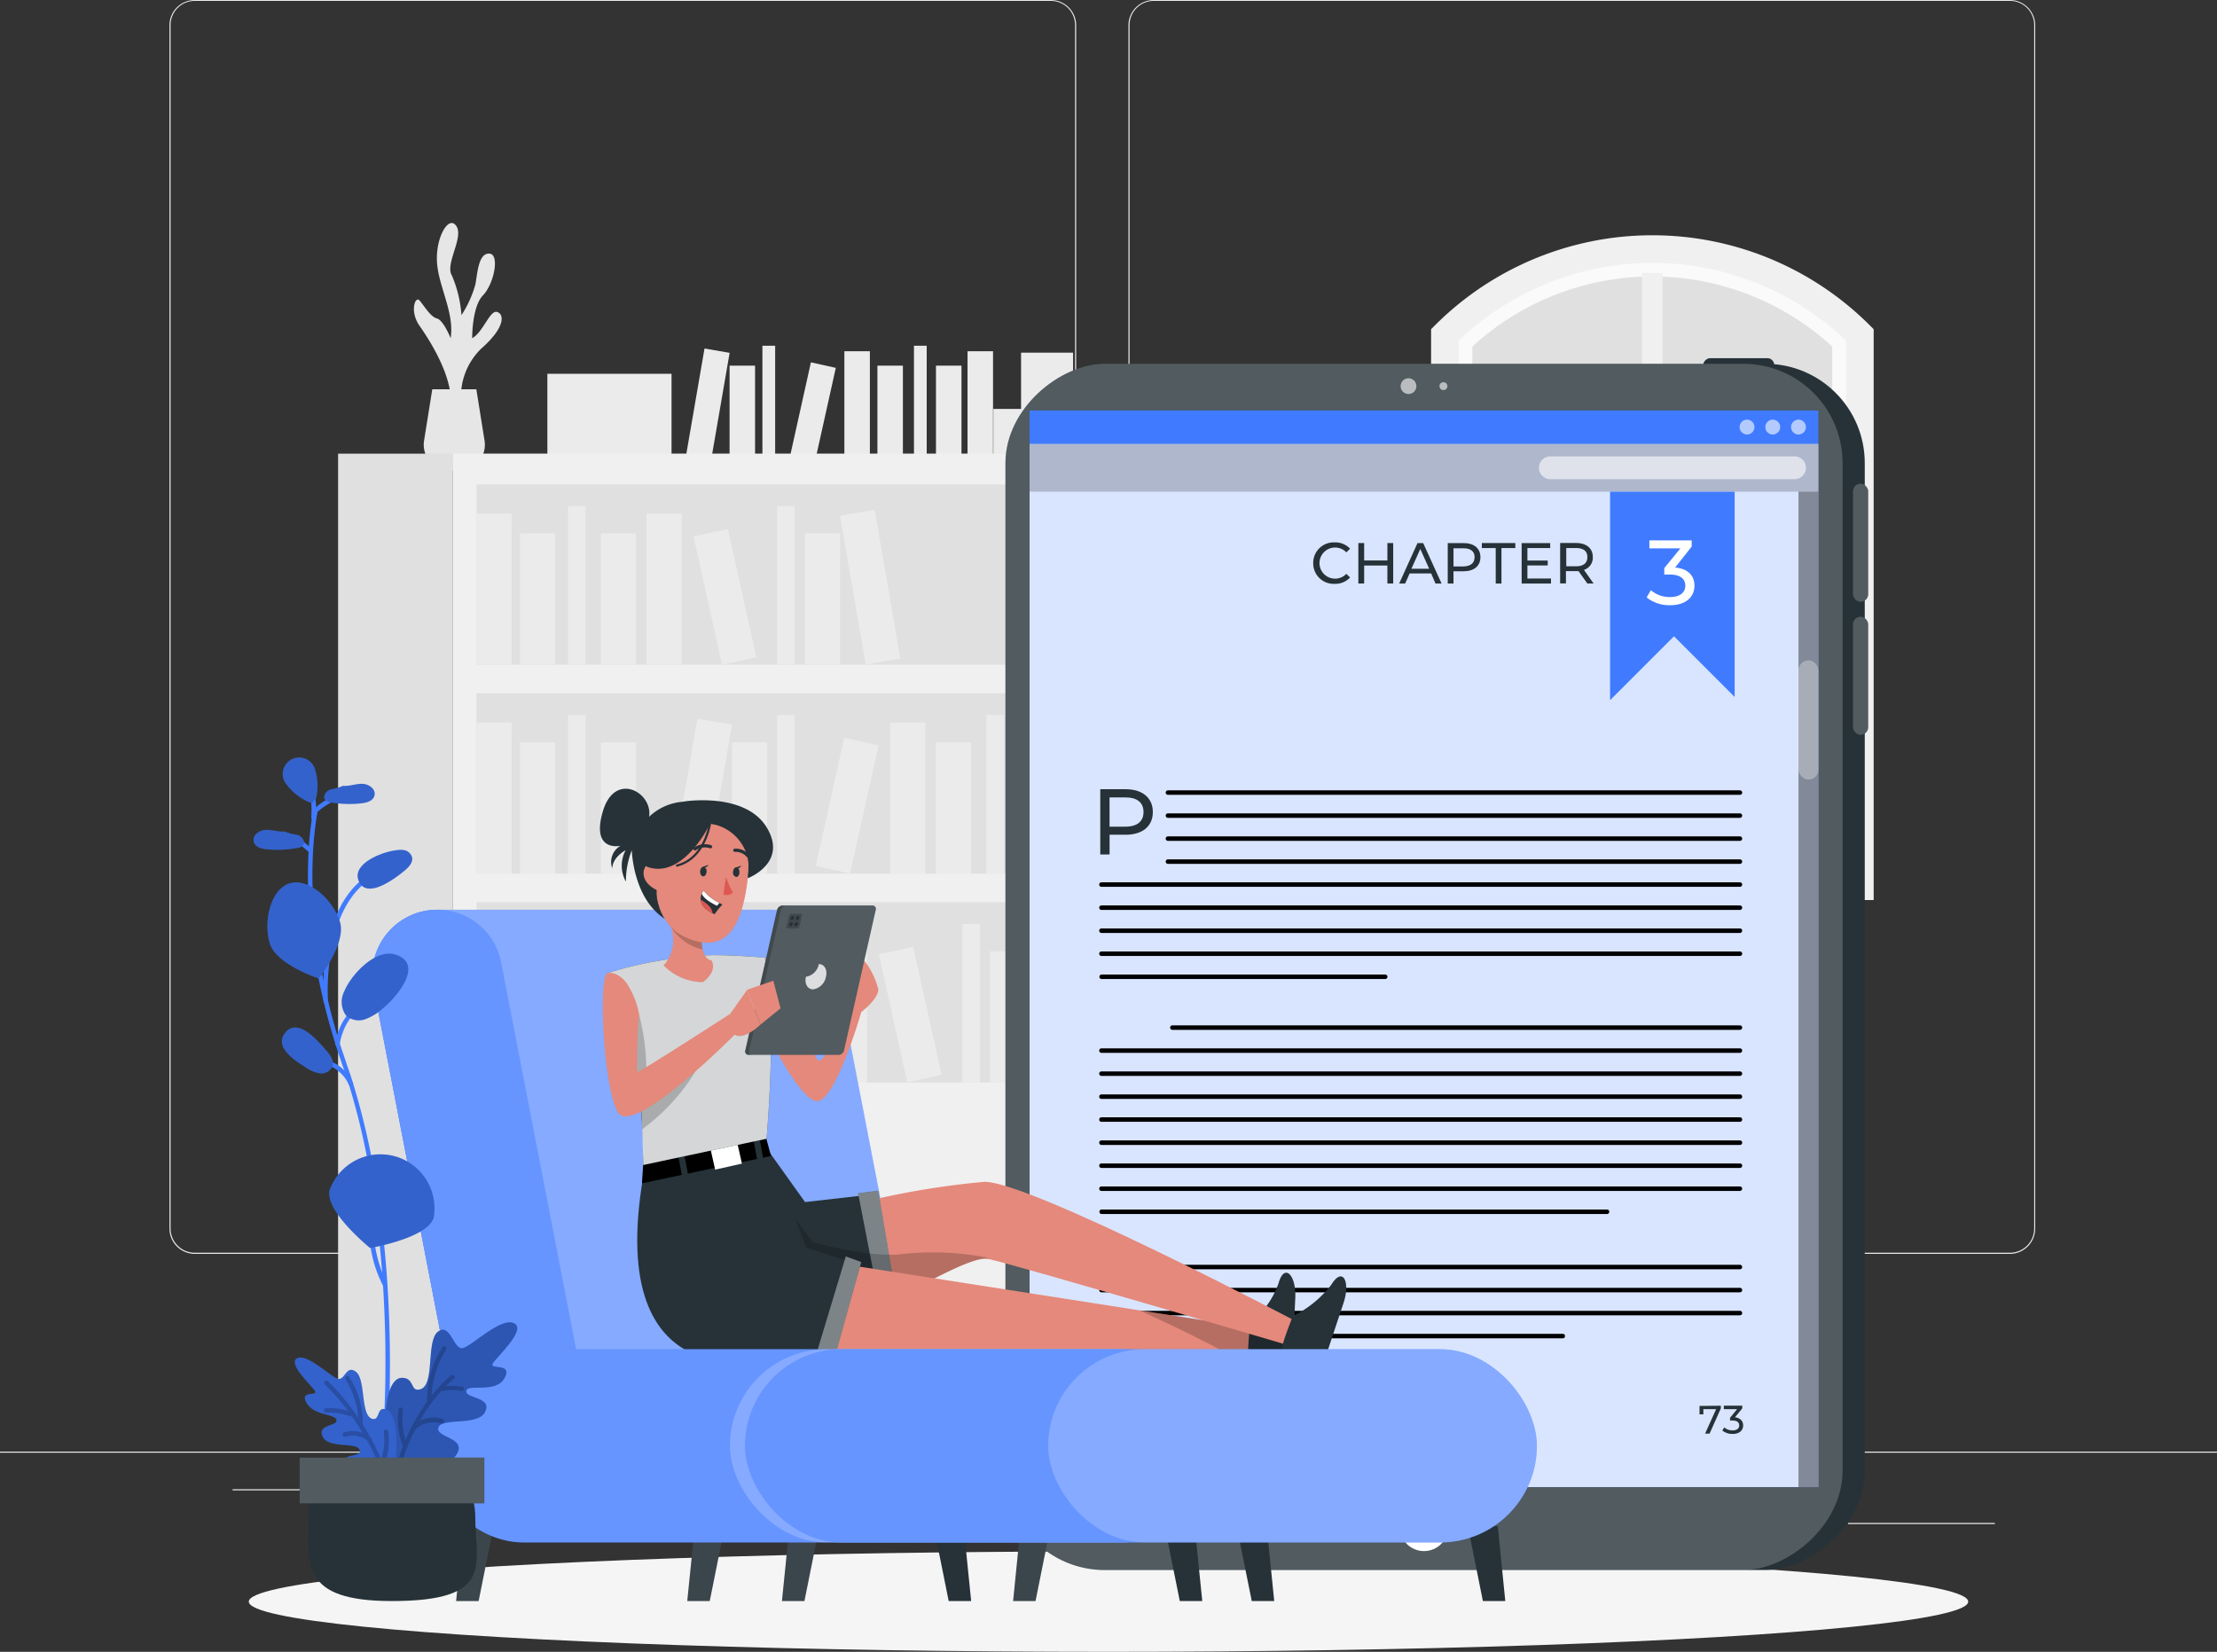 <svg id="Ebook-rafiki" xmlns="http://www.w3.org/2000/svg" width="147.998" height="110.277" viewBox="0 0 147.998 110.277">
  <rect x="0" y="0" width="147.998" height="110.277" fill="#333333" stroke="none"/>
  <g id="freepik--background-complete--inject-8">
    <rect id="Rectangle_256" data-name="Rectangle 256" width="147.998" height="0.074" transform="translate(0 96.909)" fill="#ebebeb"/>
    <rect id="Rectangle_257" data-name="Rectangle 257" width="9.803" height="0.074" transform="translate(123.366 101.672)" fill="#ebebeb"/>
    <rect id="Rectangle_258" data-name="Rectangle 258" width="2.572" height="0.074" transform="translate(95.468 102.477)" fill="#ebebeb"/>
    <rect id="Rectangle_259" data-name="Rectangle 259" width="5.68" height="0.074" transform="translate(117.389 98.925)" fill="#ebebeb"/>
    <rect id="Rectangle_260" data-name="Rectangle 260" width="12.784" height="0.074" transform="translate(15.528 99.422)" fill="#ebebeb"/>
    <rect id="Rectangle_261" data-name="Rectangle 261" width="1.874" height="0.074" transform="translate(30.949 99.422)" fill="#ebebeb"/>
    <rect id="Rectangle_262" data-name="Rectangle 262" width="27.729" height="0.074" transform="translate(38.915 100.671)" fill="#ebebeb"/>
    <path id="Path_4005" data-name="Path 4005" d="M97.051,138.708H39.9a1.69,1.69,0,0,1-1.687-1.69V56.675A1.69,1.69,0,0,1,39.9,55H97.051a1.69,1.69,0,0,1,1.69,1.69v80.328A1.69,1.69,0,0,1,97.051,138.708ZM39.9,55.059a1.616,1.616,0,0,0-1.613,1.616v80.342a1.616,1.616,0,0,0,1.613,1.616H97.051a1.619,1.619,0,0,0,1.616-1.616V56.675a1.619,1.619,0,0,0-1.616-1.616Z" transform="translate(-26.9 -55)" fill="#ebebeb"/>
    <path id="Path_4006" data-name="Path 4006" d="M313.347,138.708H256.19a1.693,1.693,0,0,1-1.69-1.69V56.675A1.693,1.693,0,0,1,256.19,55h57.157a1.69,1.69,0,0,1,1.684,1.675v80.342A1.69,1.69,0,0,1,313.347,138.708ZM256.19,55.059a1.619,1.619,0,0,0-1.616,1.616v80.342a1.619,1.619,0,0,0,1.616,1.616h57.157a1.619,1.619,0,0,0,1.616-1.616V56.675a1.619,1.619,0,0,0-1.616-1.616Z" transform="translate(-179.169 -55)" fill="#ebebeb"/>
    <path id="Path_4007" data-name="Path 4007" d="M96.506,117.438a4.467,4.467,0,0,1,1.32-3.753c1.669-1.468,1.521-2.338,1.045-2.451s-.918,1.353-1.649,1.755c0,0-.024-2.09.719-2.859s1.137-2.753.429-2.788-.784,1.184-.929,2.036a7.329,7.329,0,0,1-.935,2.072,8.176,8.176,0,0,0-.636-2.64c-.48-.77.8-2.531.3-3.3s-1.376.7-1.3,2.347,1.184,3.41.915,5.133c0,0-.482-1.211-.921-1.32s-.888-.909-1.166-1.208-.66.731,0,1.684,2.344,3.5,2.087,5.565Z" transform="translate(-65.701 -90.411)" fill="#e6e6e6"/>
    <path id="Path_4008" data-name="Path 4008" d="M99.079,142.8l.548,3.428a1.743,1.743,0,0,1-1.723,2.016h-.592a1.743,1.743,0,0,1-1.723-2.016l.548-3.428Z" transform="translate(-67.28 -116.811)" fill="#e6e6e6"/>
    <rect id="Rectangle_263" data-name="Rectangle 263" width="1.702" height="7.311" transform="translate(66.291 30.76) rotate(180)" fill="#ebebeb"/>
    <rect id="Rectangle_264" data-name="Rectangle 264" width="1.702" height="7.311" transform="translate(58.069 30.76) rotate(180)" fill="#ebebeb"/>
    <rect id="Rectangle_265" data-name="Rectangle 265" width="1.702" height="7.311" transform="matrix(-0.985, -0.17, 0.17, -0.985, 47.464, 30.757)" fill="#ebebeb"/>
    <rect id="Rectangle_266" data-name="Rectangle 266" width="1.702" height="6.349" transform="translate(64.184 30.76) rotate(180)" fill="#ebebeb"/>
    <rect id="Rectangle_267" data-name="Rectangle 267" width="1.702" height="6.349" transform="translate(60.274 30.76) rotate(180)" fill="#ebebeb"/>
    <rect id="Rectangle_268" data-name="Rectangle 268" width="1.702" height="6.349" transform="translate(50.405 30.76) rotate(180)" fill="#ebebeb"/>
    <rect id="Rectangle_269" data-name="Rectangle 269" width="1.702" height="6.349" transform="translate(54.417 30.757) rotate(-167.47)" fill="#ebebeb"/>
    <rect id="Rectangle_270" data-name="Rectangle 270" width="0.85" height="7.675" transform="translate(61.863 30.757) rotate(180)" fill="#ebebeb"/>
    <rect id="Rectangle_271" data-name="Rectangle 271" width="0.85" height="7.675" transform="translate(51.746 30.757) rotate(180)" fill="#ebebeb"/>
    <rect id="Rectangle_272" data-name="Rectangle 272" width="8.288" height="5.722" transform="translate(36.541 24.955)" fill="#ebebeb"/>
    <rect id="Rectangle_273" data-name="Rectangle 273" width="6.944" height="4.271" transform="translate(66.312 27.3)" fill="#ebebeb"/>
    <rect id="Rectangle_274" data-name="Rectangle 274" width="3.472" height="4.271" transform="translate(68.162 23.544)" fill="#ebebeb"/>
    <rect id="Rectangle_275" data-name="Rectangle 275" width="44.462" height="65.187" transform="translate(30.239 30.283)" fill="#f0f0f0"/>
    <rect id="Rectangle_276" data-name="Rectangle 276" width="41.318" height="12.038" transform="translate(31.811 32.338)" fill="#e0e0e0"/>
    <rect id="Rectangle_277" data-name="Rectangle 277" width="2.347" height="10.091" transform="translate(31.811 34.285)" fill="#ebebeb"/>
    <rect id="Rectangle_278" data-name="Rectangle 278" width="2.347" height="10.091" transform="translate(43.159 34.285)" fill="#ebebeb"/>
    <rect id="Rectangle_279" data-name="Rectangle 279" width="2.347" height="10.091" transform="matrix(0.985, -0.17, 0.17, 0.985, 56.077, 34.43)" fill="#ebebeb"/>
    <rect id="Rectangle_280" data-name="Rectangle 280" width="2.347" height="8.762" transform="translate(34.717 35.614)" fill="#ebebeb"/>
    <rect id="Rectangle_281" data-name="Rectangle 281" width="2.347" height="8.762" transform="translate(40.113 35.614)" fill="#ebebeb"/>
    <rect id="Rectangle_282" data-name="Rectangle 282" width="2.347" height="8.762" transform="translate(53.729 35.614)" fill="#ebebeb"/>
    <rect id="Rectangle_283" data-name="Rectangle 283" width="2.347" height="8.762" transform="translate(46.299 35.823) rotate(-12.53)" fill="#ebebeb"/>
    <rect id="Rectangle_284" data-name="Rectangle 284" width="1.172" height="10.591" transform="translate(37.92 33.785)" fill="#ebebeb"/>
    <rect id="Rectangle_285" data-name="Rectangle 285" width="1.172" height="10.591" transform="translate(51.882 33.785)" fill="#ebebeb"/>
    <rect id="Rectangle_286" data-name="Rectangle 286" width="41.318" height="12.038" transform="translate(73.126 58.32) rotate(180)" fill="#e0e0e0"/>
    <rect id="Rectangle_287" data-name="Rectangle 287" width="2.347" height="10.091" transform="translate(73.126 58.323) rotate(180)" fill="#ebebeb"/>
    <rect id="Rectangle_288" data-name="Rectangle 288" width="2.347" height="10.091" transform="translate(61.78 58.323) rotate(180)" fill="#ebebeb"/>
    <rect id="Rectangle_289" data-name="Rectangle 289" width="2.347" height="10.091" transform="matrix(-0.985, -0.17, 0.17, -0.985, 47.15, 58.32)" fill="#ebebeb"/>
    <rect id="Rectangle_290" data-name="Rectangle 290" width="2.347" height="8.762" transform="translate(70.219 58.32) rotate(180)" fill="#ebebeb"/>
    <rect id="Rectangle_291" data-name="Rectangle 291" width="2.347" height="8.762" transform="translate(64.823 58.32) rotate(180)" fill="#ebebeb"/>
    <rect id="Rectangle_292" data-name="Rectangle 292" width="2.347" height="8.762" transform="translate(51.207 58.32) rotate(180)" fill="#ebebeb"/>
    <rect id="Rectangle_293" data-name="Rectangle 293" width="2.347" height="8.762" transform="translate(56.747 58.318) rotate(-167.47)" fill="#ebebeb"/>
    <rect id="Rectangle_294" data-name="Rectangle 294" width="1.172" height="10.591" transform="translate(67.017 58.323) rotate(180)" fill="#ebebeb"/>
    <rect id="Rectangle_295" data-name="Rectangle 295" width="1.172" height="10.591" transform="translate(53.054 58.323) rotate(180)" fill="#ebebeb"/>
    <rect id="Rectangle_296" data-name="Rectangle 296" width="2.347" height="10.091" transform="translate(31.811 48.23)" fill="#ebebeb"/>
    <rect id="Rectangle_297" data-name="Rectangle 297" width="2.347" height="8.762" transform="translate(34.717 49.562)" fill="#ebebeb"/>
    <rect id="Rectangle_298" data-name="Rectangle 298" width="2.347" height="8.762" transform="translate(40.113 49.562)" fill="#ebebeb"/>
    <rect id="Rectangle_299" data-name="Rectangle 299" width="1.172" height="10.591" transform="translate(37.92 47.729)" fill="#ebebeb"/>
    <rect id="Rectangle_300" data-name="Rectangle 300" width="41.318" height="12.038" transform="translate(31.811 60.226)" fill="#e0e0e0"/>
    <rect id="Rectangle_301" data-name="Rectangle 301" width="2.347" height="10.091" transform="translate(55.526 62.177)" fill="#ebebeb"/>
    <rect id="Rectangle_302" data-name="Rectangle 302" width="2.347" height="10.091" transform="matrix(0.985, -0.17, 0.17, 0.985, 68.447, 62.32)" fill="#ebebeb"/>
    <rect id="Rectangle_303" data-name="Rectangle 303" width="2.347" height="8.762" transform="translate(47.084 63.506)" fill="#ebebeb"/>
    <rect id="Rectangle_304" data-name="Rectangle 304" width="2.347" height="8.762" transform="translate(52.48 63.506)" fill="#ebebeb"/>
    <rect id="Rectangle_305" data-name="Rectangle 305" width="2.347" height="8.762" transform="translate(66.096 63.506)" fill="#ebebeb"/>
    <rect id="Rectangle_306" data-name="Rectangle 306" width="2.347" height="8.762" transform="translate(58.667 63.71) rotate(-12.53)" fill="#ebebeb"/>
    <rect id="Rectangle_307" data-name="Rectangle 307" width="1.172" height="10.591" transform="translate(50.287 61.677)" fill="#ebebeb"/>
    <rect id="Rectangle_308" data-name="Rectangle 308" width="1.172" height="10.591" transform="translate(64.249 61.677)" fill="#ebebeb"/>
    <rect id="Rectangle_309" data-name="Rectangle 309" width="2.347" height="10.091" transform="matrix(0.985, -0.17, 0.17, 0.985, 41.442, 62.322)" fill="#ebebeb"/>
    <rect id="Rectangle_310" data-name="Rectangle 310" width="2.347" height="8.762" transform="translate(39.092 63.506)" fill="#ebebeb"/>
    <rect id="Rectangle_311" data-name="Rectangle 311" width="2.347" height="8.762" transform="translate(31.665 63.71) rotate(-12.53)" fill="#ebebeb"/>
    <rect id="Rectangle_312" data-name="Rectangle 312" width="1.172" height="10.591" transform="translate(37.245 61.677)" fill="#ebebeb"/>
    <rect id="Rectangle_313" data-name="Rectangle 313" width="7.669" height="65.356" transform="translate(30.239 95.642) rotate(180)" fill="#e0e0e0"/>
    <path id="Path_4009" data-name="Path 4009" d="M354.222,116.9l-9.836-5.722h-7.577l-10,5.452v37.085h27.412Z" transform="translate(-230.075 -94.551)" fill="#e0e0e0"/>
    <path id="Path_4010" data-name="Path 4010" d="M325.86,116.9l.281-.272a19.477,19.477,0,0,1,13.566-5.452h0a19.477,19.477,0,0,1,13.566,5.452l.281.272v36.813H325.86Zm25.858.787a17.76,17.76,0,0,0-24.023,0v34.188h24.023Z" transform="translate(-229.406 -94.551)" fill="#fafafa"/>
    <path id="Path_4011" data-name="Path 4011" d="M343.938,155.91h-1.379V143.6H330.89v-1.379h11.668V129.638H330.89v-1.379h11.668V116.59h1.379v11.668h11.668v1.379H343.938v12.586h11.668V143.6H343.938Z" transform="translate(-232.948 -98.36)" fill="#f0f0f0"/>
    <path id="Path_4012" data-name="Path 4012" d="M322.75,114.333l.269-.269a20.524,20.524,0,0,1,29.008,0l.269.269v38.11H322.75Zm27.7.767a18.686,18.686,0,0,0-25.858,0v35.5h25.858Z" transform="translate(-227.217 -92.355)" fill="#f0f0f0"/>
  </g>
  <g id="freepik--Shadow--inject-8" transform="translate(16.608 103.575)">
    <ellipse id="freepik--path--inject-8" cx="57.391" cy="3.351" rx="57.391" ry="3.351" fill="#f5f5f5"/>
  </g>
  <g id="freepik--Device--inject-8" transform="translate(67.12 23.911)">
    <rect id="Rectangle_314" data-name="Rectangle 314" width="0.918" height="4.739" rx="0.459" transform="translate(51.32) rotate(90)" fill="#263238"/>
    <rect id="Rectangle_315" data-name="Rectangle 315" width="80.529" height="57.364" rx="6.63" transform="translate(57.364 0.376) rotate(90)" fill="#263238"/>
    <rect id="Rectangle_316" data-name="Rectangle 316" width="80.529" height="55.884" rx="6.63" transform="translate(55.884 0.376) rotate(90)" fill="#fff" opacity="0.2"/>
    <circle id="Ellipse_1878" data-name="Ellipse 1878" cx="0.527" cy="0.527" r="0.527" transform="translate(26.379 1.341)" fill="#fff" opacity="0.6"/>
    <circle id="Ellipse_1879" data-name="Ellipse 1879" cx="0.263" cy="0.263" r="0.263" transform="translate(28.975 1.604)" fill="#fff" opacity="0.6"/>
    <circle id="Ellipse_1880" data-name="Ellipse 1880" cx="1.616" cy="1.616" r="1.616" transform="translate(26.323 76.409)" fill="#fff"/>
    <rect id="Rectangle_317" data-name="Rectangle 317" width="71.88" height="52.658" transform="translate(54.268 3.49) rotate(90)" fill="#407bff"/>
    <rect id="Rectangle_318" data-name="Rectangle 318" width="69.642" height="52.658" transform="translate(54.268 5.725) rotate(90)" fill="#fff" opacity="0.8"/>
    <circle id="Ellipse_1881" data-name="Ellipse 1881" cx="0.497" cy="0.497" r="0.497" transform="translate(49.008 4.103)" fill="#fff" opacity="0.6"/>
    <circle id="Ellipse_1882" data-name="Ellipse 1882" cx="0.497" cy="0.497" r="0.497" transform="translate(50.725 4.103)" fill="#fff" opacity="0.6"/>
    <circle id="Ellipse_1883" data-name="Ellipse 1883" cx="0.497" cy="0.497" r="0.497" transform="translate(52.442 4.103)" fill="#fff" opacity="0.6"/>
    <rect id="Rectangle_319" data-name="Rectangle 319" width="52.658" height="3.185" transform="translate(1.61 5.728)" opacity="0.2"/>
    <path id="Path_4013" data-name="Path 4013" d="M364.148,159.461h-16.3a.761.761,0,0,1-.761-.761h0a.761.761,0,0,1,.761-.761h16.3a.761.761,0,0,1,.761.761h0A.761.761,0,0,1,364.148,159.461Z" transform="translate(-311.473 -151.381)" fill="#fff" opacity="0.6"/>
    <path id="Path_4014" data-name="Path 4014" d="M296.17,178.709a1.368,1.368,0,0,1,1.433-1.382,1.335,1.335,0,0,1,1.027.423l-.249.243a1.039,1.039,0,1,0,0,1.433l.249.243a1.338,1.338,0,0,1-1.03.426,1.367,1.367,0,0,1-1.43-1.385Z" transform="translate(-275.625 -165.028)" fill="#263238"/>
    <path id="Path_4015" data-name="Path 4015" d="M308.677,177.48v2.7h-.388v-1.2h-1.551v1.2h-.388v-2.7h.388v1.163h1.551V177.48Z" transform="translate(-282.792 -165.137)" fill="#263238"/>
    <path id="Path_4016" data-name="Path 4016" d="M317.708,179.508h-1.436l-.3.675h-.4l1.225-2.7h.379l1.228,2.7h-.406Zm-.133-.311-.592-1.323-.592,1.323Z" transform="translate(-289.29 -165.137)" fill="#263238"/>
    <path id="Path_4017" data-name="Path 4017" d="M328.691,178.421c0,.592-.426.944-1.128.944h-.669v.817h-.385v-2.7h1.054C328.265,177.48,328.691,177.835,328.691,178.421Zm-.388,0c0-.385-.258-.592-.752-.592h-.657v1.214h.648C328.046,179.028,328.3,178.818,328.3,178.421Z" transform="translate(-296.984 -165.137)" fill="#263238"/>
    <path id="Path_4018" data-name="Path 4018" d="M335.126,177.814H334.2v-.334h2.235v.334h-.926v2.368h-.382Z" transform="translate(-302.398 -165.137)" fill="#263238"/>
    <path id="Path_4019" data-name="Path 4019" d="M345.139,179.848v.334h-1.96v-2.7h1.906v.334h-1.521v.832h1.356v.329h-1.356v.873Z" transform="translate(-308.72 -165.137)" fill="#263238"/>
    <path id="Path_4020" data-name="Path 4020" d="M353.677,180.168l-.592-.829h-.838v.823h-.388v-2.7h1.054c.7,0,1.128.355,1.128.941a.855.855,0,0,1-.592.855l.642.906Zm0-1.776c0-.385-.26-.592-.755-.592h-.654v1.217h.654c.491,0,.755-.213.755-.61Z" transform="translate(-314.831 -165.123)" fill="#263238"/>
    <path id="Path_4021" data-name="Path 4021" d="M363.12,165.89v13.921l4.268-4.265,4.049,4.049v-13.7Z" transform="translate(-322.758 -156.978)" fill="#407bff"/>
    <path id="Path_4022" data-name="Path 4022" d="M374.561,179.892c0,.722-.533,1.308-1.619,1.308a2.433,2.433,0,0,1-1.572-.518l.281-.485a1.924,1.924,0,0,0,1.29.459c.642,0,1.009-.3,1.009-.758s-.326-.746-1.06-.746h-.343v-.429l1.077-1.32h-2.072v-.533h2.824v.417l-1.107,1.4C374.126,178.75,374.561,179.232,374.561,179.892Z" transform="translate(-328.566 -164.707)" fill="#fff"/>
    <path id="Path_4023" data-name="Path 4023" d="M251.651,234.521c0,.947-.684,1.518-1.814,1.518h-1.074v1.317h-.622V233h1.7C250.967,233,251.651,233.592,251.651,234.521Zm-.622,0c0-.622-.414-.974-1.211-.974h-1.057V235.5h1.057C250.615,235.5,251.029,235.143,251.029,234.521Z" transform="translate(-241.812 -204.223)" fill="#263238"/>
    <path id="Path_4024" data-name="Path 4024" d="M301.242,233.566H263.058a.148.148,0,1,1,0-.3h38.184a.148.148,0,1,1,0,.3Z" transform="translate(-252.21 -204.413)"/>
    <path id="Path_4025" data-name="Path 4025" d="M301.242,238.756H263.058a.148.148,0,1,1,0-.3h38.184a.151.151,0,0,1,.148.148A.148.148,0,0,1,301.242,238.756Z" transform="translate(-252.21 -208.067)"/>
    <path id="Path_4026" data-name="Path 4026" d="M301.242,243.946H263.058a.148.148,0,1,1,0-.3h38.184a.151.151,0,0,1,.148.148A.148.148,0,0,1,301.242,243.946Z" transform="translate(-252.21 -211.721)"/>
    <path id="Path_4027" data-name="Path 4027" d="M301.242,249.136H263.058a.148.148,0,1,1,0-.3h38.184a.151.151,0,0,1,.148.148A.148.148,0,0,1,301.242,249.136Z" transform="translate(-252.21 -215.375)"/>
    <path id="Path_4028" data-name="Path 4028" d="M290.682,254.3H248.058a.148.148,0,0,1,0-.3h42.624a.148.148,0,0,1,.148.148A.151.151,0,0,1,290.682,254.3Z" transform="translate(-241.65 -219.007)"/>
    <path id="Path_4029" data-name="Path 4029" d="M290.682,259.526H248.058a.148.148,0,0,1,0-.3h42.624a.148.148,0,0,1,.148.148A.151.151,0,0,1,290.682,259.526Z" transform="translate(-241.65 -222.689)"/>
    <path id="Path_4030" data-name="Path 4030" d="M290.682,264.716H248.058a.148.148,0,0,1,0-.3h42.624a.148.148,0,0,1,.148.148A.151.151,0,0,1,290.682,264.716Z" transform="translate(-241.65 -226.343)"/>
    <path id="Path_4031" data-name="Path 4031" d="M290.682,269.906H248.058a.148.148,0,0,1,0-.3h42.624a.148.148,0,0,1,0,.3Z" transform="translate(-241.65 -229.997)"/>
    <path id="Path_4032" data-name="Path 4032" d="M267.027,275.1H248.1a.148.148,0,0,1,0-.3h18.929a.148.148,0,1,1,0,.3Z" transform="translate(-241.678 -233.651)"/>
    <path id="Path_4033" data-name="Path 4033" d="M301.946,286.566H264.058a.148.148,0,1,1,0-.3h37.888a.151.151,0,0,1,.148.148A.148.148,0,0,1,301.946,286.566Z" transform="translate(-252.914 -241.725)"/>
    <path id="Path_4034" data-name="Path 4034" d="M290.682,291.756H248.058a.148.148,0,0,1,0-.3h42.624a.151.151,0,0,1,.148.148A.148.148,0,0,1,290.682,291.756Z" transform="translate(-241.65 -245.379)"/>
    <path id="Path_4035" data-name="Path 4035" d="M290.682,296.956H248.058a.148.148,0,1,1,0-.3h42.624a.148.148,0,0,1,.148.148A.151.151,0,0,1,290.682,296.956Z" transform="translate(-241.65 -249.04)"/>
    <path id="Path_4036" data-name="Path 4036" d="M290.682,302.146H248.058a.148.148,0,0,1,0-.3h42.624a.148.148,0,0,1,.148.148A.151.151,0,0,1,290.682,302.146Z" transform="translate(-241.65 -252.694)"/>
    <path id="Path_4037" data-name="Path 4037" d="M290.682,307.3H248.058a.148.148,0,0,1,0-.3h42.624a.148.148,0,0,1,0,.3Z" transform="translate(-241.65 -256.319)"/>
    <path id="Path_4038" data-name="Path 4038" d="M290.682,312.526H248.058a.148.148,0,0,1,0-.3h42.624a.148.148,0,0,1,0,.3Z" transform="translate(-241.65 -260.001)"/>
    <path id="Path_4039" data-name="Path 4039" d="M290.682,317.716H248.058a.148.148,0,0,1,0-.3h42.624a.148.148,0,0,1,0,.3Z" transform="translate(-241.65 -263.655)"/>
    <path id="Path_4040" data-name="Path 4040" d="M290.682,322.906H248.058a.148.148,0,0,1,0-.3h42.624a.151.151,0,0,1,.148.148.148.148,0,0,1-.148.148Z" transform="translate(-241.65 -267.309)"/>
    <path id="Path_4041" data-name="Path 4041" d="M281.827,328.1H248.1a.148.148,0,0,1,0-.3h33.744a.148.148,0,1,1-.015.3Z" transform="translate(-241.678 -270.963)"/>
    <path id="Path_4042" data-name="Path 4042" d="M301.946,340.576H264.058a.148.148,0,1,1,0-.3h37.888a.148.148,0,0,1,.148.148A.151.151,0,0,1,301.946,340.576Z" transform="translate(-252.914 -279.749)"/>
    <path id="Path_4043" data-name="Path 4043" d="M290.682,345.766H248.058a.148.148,0,0,1,0-.3h42.624a.148.148,0,0,1,0,.3Z" transform="translate(-241.65 -283.402)"/>
    <path id="Path_4044" data-name="Path 4044" d="M290.682,350.956H248.058a.148.148,0,0,1,0-.3h42.624a.148.148,0,0,1,0,.3Z" transform="translate(-241.65 -287.056)"/>
    <path id="Path_4045" data-name="Path 4045" d="M278.867,356.146H248.1a.148.148,0,0,1,0-.3h30.784a.148.148,0,1,1,0,.3Z" transform="translate(-241.678 -290.71)"/>
    <path id="Path_4046" data-name="Path 4046" d="M384.728,372.05v.181l-.752,1.684h-.3l.737-1.634h-.852v.346h-.255v-.562Z" transform="translate(-336.972 -302.115)" fill="#263238"/>
    <path id="Path_4047" data-name="Path 4047" d="M389.821,373.364c0,.317-.231.571-.7.571a1.066,1.066,0,0,1-.687-.228l.124-.21a.832.832,0,0,0,.562.2c.278,0,.438-.127.438-.332s-.139-.326-.459-.326h-.151v-.186l.471-.574h-.888v-.231h1.231v.181l-.488.592C389.632,372.867,389.821,373.077,389.821,373.364Z" transform="translate(-340.576 -302.115)" fill="#263238"/>
    <rect id="Rectangle_320" data-name="Rectangle 320" width="1.332" height="66.457" transform="translate(52.939 8.912)" opacity="0.4"/>
    <rect id="Rectangle_321" data-name="Rectangle 321" width="1.332" height="7.962" rx="0.666" transform="translate(52.939 20.172)" fill="#fff" opacity="0.3"/>
    <rect id="Rectangle_322" data-name="Rectangle 322" width="1.015" height="7.885" rx="0.508" transform="translate(56.577 17.26)" fill="#263238"/>
    <rect id="Rectangle_323" data-name="Rectangle 323" width="1.015" height="7.885" rx="0.508" transform="translate(56.577 8.38)" fill="#263238"/>
    <rect id="Rectangle_324" data-name="Rectangle 324" width="1.015" height="7.885" rx="0.508" transform="translate(56.577 17.26)" fill="#fff" opacity="0.2"/>
    <rect id="Rectangle_325" data-name="Rectangle 325" width="1.015" height="7.885" rx="0.508" transform="translate(56.577 8.38)" fill="#fff" opacity="0.2"/>
  </g>
  <g id="freepik--Character--inject-8" transform="translate(24.855 52.657)">
    <path id="Path_4048" data-name="Path 4048" d="M119.893,289.831H88.787l-4.736-24.479a4.336,4.336,0,0,1,4.256-5.162h22.271a4.336,4.336,0,0,1,4.256,3.514Z" transform="translate(-83.972 -252.112)" fill="#407bff"/>
    <path id="Path_4049" data-name="Path 4049" d="M97.623,289.831H88.787l-4.736-24.479a4.336,4.336,0,0,1,4.256-5.162h0a4.339,4.339,0,0,1,4.256,3.514Z" transform="translate(-83.972 -252.112)" fill="#407bff"/>
    <g id="Group_269" data-name="Group 269" transform="translate(0 8.078)" opacity="0.2">
      <path id="Path_4050" data-name="Path 4050" d="M119.893,289.831H88.787l-4.736-24.479a4.336,4.336,0,0,1,4.256-5.162h22.271a4.336,4.336,0,0,1,4.256,3.514Z" transform="translate(-83.972 -260.19)" fill="#fff"/>
    </g>
    <path id="Path_4051" data-name="Path 4051" d="M130.2,289.791H107.928l-5.059-26.1A4.316,4.316,0,0,0,98.61,260.2h22.271a4.313,4.313,0,0,1,4.256,3.493Z" transform="translate(-94.277 -252.119)" fill="#fff" opacity="0.2"/>
    <path id="Path_4052" data-name="Path 4052" d="M145.367,238.218s-1.169,4.582-4.5,3.866S137.434,237,137.434,237a5.676,5.676,0,0,0-.394,2.1,2.2,2.2,0,0,1-.018-2.1s-.888.471-.888,1.217a1.237,1.237,0,0,1,.548-1.51s-1.983.45-1.184-2.285,3.36-1.27,3.09.349a3.673,3.673,0,0,1,2.368-1.012C142.413,233.683,146.8,235.456,145.367,238.218Z" transform="translate(-120.113 -232.898)" fill="#263238"/>
    <path id="Path_4053" data-name="Path 4053" d="M172.213,271c1.459.471,3.188,6.651,3.638,6.864S178.1,274,178.1,274l.21-1.726.607-1.077a5.224,5.224,0,0,1,.932,1.921c0,.651-1.137,1.513-1.137,1.513s-1.776,6.18-3.025,5.941-3.5-5-3.5-5Z" transform="translate(-146.071 -259.722)" fill="#e4897b"/>
    <path id="Path_4054" data-name="Path 4054" d="M169.348,325.846c-.027.044-.053.062-.086.056-.888-.16-3.256,1.134-6.115,2.625l-.805.414c-.092.05-.184.095-.275.139-1.45.743-2.99,1.48-4.514,2.1a17.637,17.637,0,0,1-5.115,1.382c-.213.018-.417.024-.622.024-6.986,0-4.709-11.529-4.709-11.529l8.344-.639.986,1.7.533.918,1.2-.323c.592-.163,1.5-.373,2.54-.592l.24-.053c.346-.074.707-.145,1.077-.219a54.3,54.3,0,0,1,7.006-1.092C169.866,320.749,169.721,325.3,169.348,325.846Z" transform="translate(-128.17 -294.514)" fill="#e4897b"/>
    <path id="Path_4055" data-name="Path 4055" d="M165.321,317.9l1.619,8.024s-5.574,4.529-10.36,2.762-3.288-9.928-3.288-9.928l5.87-3.7,2.341,3.274Z" transform="translate(-132.617 -290.74)" fill="#263238"/>
    <path id="Path_4056" data-name="Path 4056" d="M193.53,323.729l1.684,8.685,1.012-.8-1.35-8.054Z" transform="translate(-161.101 -296.724)" fill="#263238"/>
    <path id="Path_4057" data-name="Path 4057" d="M196.22,331.614l-1.012.8-.056-.3-.16-.82-.687-3.531-.666-3.431-.074-.388-.044-.213,1.353-.169.083.5.63,3.777.485,2.9Z" transform="translate(-161.094 -296.724)" fill="#fff" opacity="0.4"/>
    <path id="Path_4058" data-name="Path 4058" d="M190.643,332.667c-.027.044-.053.062-.086.056-.888-.16-3.256,1.134-6.115,2.626l.148.888-1.012.8-.056-.332a23.151,23.151,0,0,1-3.4,1.933h0l-1.276-.651L177,337.01l.758-6.9,1.1,1.518s2.554.619,3.818.74l.3.027c.346.03.687.047,1,.05.225,0,.432,0,.633-.018A18.861,18.861,0,0,1,190.643,332.667Z" transform="translate(-149.464 -301.336)" opacity="0.2"/>
    <path id="Path_4059" data-name="Path 4059" d="M198.479,342.811l-.077,1.669h-.2l-1.35.068c-3.582.163-12.467.477-16.256-.281l-17.411.337,3.827-6.7,23.94,3.738,7.367,1.145Z" transform="translate(-139.742 -306.82)" fill="#e4897b"/>
    <path id="Path_4060" data-name="Path 4060" d="M284.639,343.744c-.033.654-.056,1.243-.083,1.776-.036.746-.062,1.406-.092,2.039-.05,1.1-.953.37-2.907.234-.047,0-.065-.157-.068-.385,0-.488.071-1.314.11-1.708l.024-.225a8.969,8.969,0,0,0,.678-.7,5.731,5.731,0,0,0,1.222-2.025C283.911,341.388,284.707,342.2,284.639,343.744Z" transform="translate(-223.025 -309.745)" fill="#263238"/>
    <path id="Path_4061" data-name="Path 4061" d="M158.057,322.339l-1.959,6.846-3.848-.37s-11.079,2.927-7.992-12.956l8.323-.8,2.427,6.331Z" transform="translate(-126.031 -290.74)" fill="#263238"/>
    <path id="Path_4062" data-name="Path 4062" d="M185.484,338.39l-2.214,7.329h1.308l1.939-6.956Z" transform="translate(-153.878 -307.165)" fill="#263238"/>
    <path id="Path_4063" data-name="Path 4063" d="M185.484,338.39l-2.214,7.329h1.308l1.939-6.956Z" transform="translate(-153.878 -307.165)" fill="#fff" opacity="0.4"/>
    <path id="Path_4064" data-name="Path 4064" d="M267.266,351.495c-.036.746-.062,1.406-.092,2.039-.05,1.1-.953.37-2.907.234-.047,0-.065-.157-.068-.385l-1.35.068c-1.844-1.039-4.44-2.25-5.92-2.922l7.367,1.146.024-.225a8.957,8.957,0,0,0,.678-.7Z" transform="translate(-205.735 -315.711)" opacity="0.2"/>
    <path id="Path_4065" data-name="Path 4065" d="M221.7,321.55c-.3,0-.1,5.091.222,5.147,1.359.246,19.891,5.716,19.891,5.716l.539-1.625S224.742,321.532,221.7,321.55Z" transform="translate(-180.834 -295.309)" fill="#e4897b"/>
    <path id="Path_4066" data-name="Path 4066" d="M289.2,347.737c-.178-.065.693-2.217.693-2.217a7.226,7.226,0,0,0,2.572-2.1c.746-1.217,1.291-.216.8,1.252l-1.208,3.635C291.716,349.344,291.044,348.4,289.2,347.737Z" transform="translate(-228.439 -310.319)" fill="#263238"/>
    <path id="Path_4067" data-name="Path 4067" d="M144.863,312.967l-.083,1.264,8.614-1.826-.373-1.394Z" transform="translate(-126.781 -287.889)"/>
    <rect id="Rectangle_326" data-name="Rectangle 326" width="0.414" height="2.11" transform="translate(20.38 24.277) rotate(-10.51)" fill="#263238"/>
    <rect id="Rectangle_327" data-name="Rectangle 327" width="1.832" height="1.388" transform="matrix(0.976, -0.22, 0.22, 0.976, 22.581, 24.074)" fill="#fff"/>
    <rect id="Rectangle_328" data-name="Rectangle 328" width="0.414" height="2.11" transform="translate(25.37 23.039) rotate(-10.51)" fill="#263238"/>
    <path id="Path_4068" data-name="Path 4068" d="M147.592,282.692l-8.232,1.752a36.84,36.84,0,0,0-.619-7.071c-.21-.817-.474-1.732-.808-2.794-.142-.45-.3-.923-.465-1.433s-.323-.977-.509-1.507a24.638,24.638,0,0,1,3.386-.817,26.162,26.162,0,0,1,3.661-.385c1.587-.015,3.41.166,3.41.166s.258.062.42,1.743A84.643,84.643,0,0,1,147.592,282.692Z" transform="translate(-121.276 -259.326)" fill="#263238"/>
    <path id="Path_4069" data-name="Path 4069" d="M147.613,282.694l-8.232,1.752v-.278c-.015-.406-.027-1.184-.068-2.1a25.2,25.2,0,0,0-.545-4.7c-.148-.592-.326-1.217-.539-1.918l-.11-.361c-.05-.166-.1-.337-.157-.512-.142-.45-.3-.926-.468-1.436s-.323-.977-.506-1.5a24.068,24.068,0,0,1,3.383-.817,26.164,26.164,0,0,1,3.661-.388c1.587,0,3.41.166,3.41.166s.258.065.423,1.743A87.482,87.482,0,0,1,147.613,282.694Z" transform="translate(-121.297 -259.328)" fill="#fff" opacity="0.8"/>
    <path id="Path_4070" data-name="Path 4070" d="M152.277,266.047a3.756,3.756,0,0,1-2.617-1.119,2.537,2.537,0,0,0,.462-2.628,4.068,4.068,0,0,0-.246-.66l2.418.453a7.16,7.16,0,0,0-.092,1.021,2.93,2.93,0,0,0,.068.749c.163.722.592.731.592.731C153.271,265.39,152.277,266.047,152.277,266.047Z" transform="translate(-130.216 -253.132)" fill="#e4897b"/>
    <path id="Path_4071" data-name="Path 4071" d="M152.717,263.114a2.931,2.931,0,0,0,.068.749,3.322,3.322,0,0,1-2.149-1.563,4.071,4.071,0,0,0-.246-.66l2.418.453a7.165,7.165,0,0,0-.092,1.021Z" transform="translate(-130.73 -253.132)" opacity="0.2"/>
    <path id="Path_4072" data-name="Path 4072" d="M151.565,240.093c2.226.456,2.7,1.794,2.395,4.123-.382,2.91-1.433,4.816-4.094,3.635C146.255,246.241,147.865,239.339,151.565,240.093Z" transform="translate(-128.933 -237.923)" fill="#e4897b"/>
    <path id="Path_4073" data-name="Path 4073" d="M163.318,252.74a4.807,4.807,0,0,0,.459,1.057.625.625,0,0,1-.636.133Z" transform="translate(-139.706 -246.867)" fill="#de5753"/>
    <path id="Path_4074" data-name="Path 4074" d="M156.494,245.821a.1.1,0,0,1-.083-.038.107.107,0,0,1,.015-.151,1.285,1.285,0,0,1,1.137-.16.11.11,0,0,1,.068.136.107.107,0,0,1-.136.068,1.071,1.071,0,0,0-.932.121A.118.118,0,0,1,156.494,245.821Z" transform="translate(-134.952 -241.703)" fill="#263238"/>
    <path id="Path_4075" data-name="Path 4075" d="M166.356,246.992a.107.107,0,0,1-.074-.033.974.974,0,0,0-.761-.334.107.107,0,1,1-.033-.21,1.166,1.166,0,0,1,.944.394.107.107,0,0,1,0,.151.113.113,0,0,1-.077.033Z" transform="translate(-141.292 -242.413)" fill="#263238"/>
    <path id="Path_4076" data-name="Path 4076" d="M147.315,241.032a6.841,6.841,0,0,0,1.545-3.061s4.78-.888,4.085,3.62c0,0,1.243-3.889-2.569-4.757s-4.937,4.736-3.3,6.808A2.821,2.821,0,0,1,147.315,241.032Z" transform="translate(-127.883 -235.606)" fill="#263238"/>
    <path id="Path_4077" data-name="Path 4077" d="M146.731,250.432a1,1,0,0,0-.87-1.107c-.7-.065-1.323,1.285.326,1.977C146.42,251.4,146.609,251.186,146.731,250.432Z" transform="translate(-127.033 -244.461)" fill="#e4897b"/>
    <path id="Path_4078" data-name="Path 4078" d="M159.477,256.811a5.9,5.9,0,0,0-.524.648l-.133-.062c-.592-.3-.776-.628-.793-.909a.826.826,0,0,1,.077-.4.869.869,0,0,1,.118-.2,3.09,3.09,0,0,0,1.054.817A1.759,1.759,0,0,0,159.477,256.811Z" transform="translate(-136.106 -249.084)" fill="#263238"/>
    <path id="Path_4079" data-name="Path 4079" d="M159.462,256.717l-.16.189c-.562-.278-.921-.548-1.012-.805a.869.869,0,0,1,.118-.2A3.091,3.091,0,0,0,159.462,256.717Z" transform="translate(-136.292 -249.091)" fill="#fff"/>
    <path id="Path_4080" data-name="Path 4080" d="M158.823,258.839c-.592-.3-.776-.628-.793-.909a2.2,2.2,0,0,1,.592.459A.79.79,0,0,1,158.823,258.839Z" transform="translate(-136.109 -250.521)" fill="#de5753"/>
    <path id="Path_4081" data-name="Path 4081" d="M149.219,237.056s-1.643,3.481-3.943,2.96,2.211-4.44,2.211-4.44,4.055-.651,5.506,1.726-1.261,3.4-1.261,3.4A3.007,3.007,0,0,0,149.219,237.056Z" transform="translate(-126.67 -234.726)" fill="#263238"/>
    <path id="Path_4082" data-name="Path 4082" d="M152.511,242.831a.074.074,0,0,1-.018-.145c1.93-.488,2.184-2.96,2.187-3a.074.074,0,0,1,.08-.068.077.077,0,0,1,.068.083c0,.024-.266,2.614-2.3,3.126Z" transform="translate(-132.173 -237.63)" fill="#263238"/>
    <path id="Path_4083" data-name="Path 4083" d="M158.326,250.849c0,.175-.107.314-.225.311s-.207-.154-.2-.329.109-.317.225-.3A.277.277,0,0,1,158.326,250.849Z" transform="translate(-136.017 -245.313)" fill="#263238"/>
    <path id="Path_4084" data-name="Path 4084" d="M158.5,250.186l.391-.136S158.686,250.367,158.5,250.186Z" transform="translate(-136.44 -244.973)" fill="#263238"/>
    <path id="Path_4085" data-name="Path 4085" d="M165.755,250.953c0,.178-.11.317-.228.3a.29.29,0,0,1-.2-.329c.009-.178.107-.317.225-.311S165.761,250.775,165.755,250.953Z" transform="translate(-141.247 -245.367)" fill="#263238"/>
    <path id="Path_4086" data-name="Path 4086" d="M165.92,250.356l.391-.136S166.106,250.537,165.92,250.356Z" transform="translate(-141.664 -245.093)" fill="#263238"/>
    <path id="Path_4087" data-name="Path 4087" d="M168.3,269.219h6a.385.385,0,0,0,.358-.3l2.116-9.368a.225.225,0,0,0-.228-.3h-6a.391.391,0,0,0-.358.3l-2.116,9.368a.225.225,0,0,0,.228.3Z" transform="translate(-143.171 -251.456)" fill="#263238"/>
    <path id="Path_4088" data-name="Path 4088" d="M168.3,269.219h6a.385.385,0,0,0,.358-.3l2.116-9.368a.225.225,0,0,0-.228-.3h-6a.391.391,0,0,0-.358.3l-2.116,9.368a.225.225,0,0,0,.228.3Z" transform="translate(-143.171 -251.456)" fill="#fff" opacity="0.2"/>
    <path id="Path_4089" data-name="Path 4089" d="M182.552,272.44c.37,0,.592.379.477.847a1.036,1.036,0,0,1-.858.844c-.367,0-.592-.379-.48-.844A1.04,1.04,0,0,0,182.552,272.44Z" transform="translate(-152.746 -260.736)" fill="#fff" opacity="0.8"/>
    <path id="Path_4090" data-name="Path 4090" d="M177.451,262.079h.636a.145.145,0,0,0,.136-.11l.175-.77a.089.089,0,0,0-.089-.109h-.636a.148.148,0,0,0-.136.109l-.175.77a.086.086,0,0,0,.089.11Z" transform="translate(-149.716 -252.745)" opacity="0.2"/>
    <path id="Path_4091" data-name="Path 4091" d="M179.46,261.732c-.018.077.024.142.089.142a.178.178,0,0,0,.151-.142c.018-.077-.021-.142-.086-.142A.178.178,0,0,0,179.46,261.732Z" transform="translate(-151.193 -253.097)" fill="#263238"/>
    <path id="Path_4092" data-name="Path 4092" d="M178.26,261.732c-.018.077.021.142.089.142a.178.178,0,0,0,.151-.142c.018-.077-.021-.142-.089-.142A.178.178,0,0,0,178.26,261.732Z" transform="translate(-150.348 -253.097)" fill="#263238"/>
    <path id="Path_4093" data-name="Path 4093" d="M179.15,263.119c-.018.08.021.142.089.142a.175.175,0,0,0,.151-.142c.018-.077-.021-.139-.089-.139A.175.175,0,0,0,179.15,263.119Z" transform="translate(-150.974 -254.076)" fill="#263238"/>
    <path id="Path_4094" data-name="Path 4094" d="M177.99,263.119c-.018.08.021.142.086.142a.175.175,0,0,0,.154-.142c.018-.077-.024-.139-.089-.139A.175.175,0,0,0,177.99,263.119Z" transform="translate(-150.158 -254.076)" fill="#263238"/>
    <path id="Path_4095" data-name="Path 4095" d="M170.192,259.576l-2.119,9.368a.225.225,0,0,0,.228.3h.249a.225.225,0,0,1-.225-.3l2.116-9.368a.388.388,0,0,1,.358-.3h-.252A.385.385,0,0,0,170.192,259.576Z" transform="translate(-143.171 -251.471)" opacity="0.2"/>
    <path id="Path_4096" data-name="Path 4096" d="M145.525,287.621a13.479,13.479,0,0,1-3.552,3.848,25.2,25.2,0,0,0-.545-4.7c-.148-.592-.326-1.217-.539-1.918l-.11-.361a2.19,2.19,0,0,1,.989-.693,14.886,14.886,0,0,1,.477,4.381Z" transform="translate(-123.965 -268.733)" opacity="0.2"/>
    <path id="Path_4097" data-name="Path 4097" d="M136.262,274.458c-.607.145-.3,7.524.69,9.274s7.909-5.281,7.909-5.281l-.42-1.273s-6.071,3.937-6.2,3.875a37.365,37.365,0,0,1,.133-3.848,5.45,5.45,0,0,0-.888-2.161C136.833,274.263,136.262,274.458,136.262,274.458Z" transform="translate(-120.566 -262.141)" fill="#e4897b"/>
    <path id="Path_4098" data-name="Path 4098" d="M164.63,279.861l1.151-1.631.888,2.327s-1.279,1.258-1.874.545Z" transform="translate(-140.755 -264.812)" fill="#e4897b"/>
    <path id="Path_4099" data-name="Path 4099" d="M170.263,276.2l.482,1.844-1.335,1.083-.891-2.327Z" transform="translate(-143.494 -263.383)" fill="#e4897b"/>
    <path id="Path_4100" data-name="Path 4100" d="M263.672,404.226h1.5l-.506-5h-2Z" transform="translate(-209.769 -349.996)" fill="#263238"/>
    <path id="Path_4101" data-name="Path 4101" d="M211.552,404.226h1.5l-.506-5h-2Z" transform="translate(-173.076 -349.996)" fill="#263238"/>
    <path id="Path_4102" data-name="Path 4102" d="M177.858,404.226h-1.5l.506-5h2Z" transform="translate(-149.013 -349.996)" fill="#263238"/>
    <path id="Path_4103" data-name="Path 4103" d="M229.985,404.226H228.49l.5-5h2Z" transform="translate(-185.713 -349.996)" fill="#263238"/>
    <path id="Path_4104" data-name="Path 4104" d="M104.378,404.226h-1.5l.506-5h2Z" transform="translate(-97.283 -349.996)" fill="#263238"/>
    <path id="Path_4105" data-name="Path 4105" d="M156.5,404.226H155l.506-5h2Z" transform="translate(-133.976 -349.996)" fill="#263238"/>
    <path id="Path_4106" data-name="Path 4106" d="M177.858,404.226h-1.5l.506-5h2Z" transform="translate(-149.013 -349.996)" fill="#fff" opacity="0.1"/>
    <path id="Path_4107" data-name="Path 4107" d="M229.985,404.226H228.49l.5-5h2Z" transform="translate(-185.713 -349.996)" fill="#fff" opacity="0.1"/>
    <path id="Path_4108" data-name="Path 4108" d="M104.378,404.226h-1.5l.506-5h2Z" transform="translate(-97.283 -349.996)" fill="#fff" opacity="0.1"/>
    <path id="Path_4109" data-name="Path 4109" d="M156.5,404.226H155l.506-5h2Z" transform="translate(-133.976 -349.996)" fill="#fff" opacity="0.1"/>
    <path id="Path_4110" data-name="Path 4110" d="M332.032,404.226h1.495l-.5-5h-2Z" transform="translate(-257.895 -349.996)" fill="#263238"/>
    <path id="Path_4111" data-name="Path 4111" d="M279.909,404.226h1.5l-.506-5h-2Z" transform="translate(-221.202 -349.996)" fill="#263238"/>
    <rect id="Rectangle_329" data-name="Rectangle 329" width="52.859" height="12.9" rx="6.45" transform="translate(3.637 37.418)" fill="#407bff"/>
    <rect id="Rectangle_330" data-name="Rectangle 330" width="52.859" height="12.9" rx="6.45" transform="translate(3.637 37.418)" fill="#fff" opacity="0.2"/>
    <rect id="Rectangle_331" data-name="Rectangle 331" width="32.625" height="12.9" rx="6.45" transform="translate(23.872 37.418)" fill="#fff" opacity="0.2"/>
    <rect id="Rectangle_332" data-name="Rectangle 332" width="52.859" height="12.9" rx="6.45" transform="translate(24.881 37.418)" fill="#407bff"/>
    <rect id="Rectangle_333" data-name="Rectangle 333" width="52.859" height="12.9" rx="6.45" transform="translate(24.881 37.418)" fill="#fff" opacity="0.2"/>
    <rect id="Rectangle_334" data-name="Rectangle 334" width="32.625" height="12.9" rx="6.45" transform="translate(45.115 37.418)" fill="#fff" opacity="0.2"/>
  </g>
  <g id="freepik--Plant--inject-8" transform="translate(16.924 50.592)">
    <path id="Path_4112" data-name="Path 4112" d="M74.646,278.938h-.021a.148.148,0,0,1-.127-.166c0-.027.021-.317.044-.82.038-.749.1-2.318.08-4.419a.837.837,0,0,0,0-.092c-.027-2.347-.154-4.656-.373-6.87-.2-2.072-.494-4.067-.864-5.955a47.014,47.014,0,0,0-1.2-4.813h0c-.074-.234-.148-.468-.225-.7s-.127-.382-.2-.571c-.172-.491-.329-.965-.465-1.4-.3-.962-.568-1.924-.79-2.856-.136-.562-.258-1.113-.358-1.64a35.654,35.654,0,0,1-.687-6.062c-.021-.8,0-1.6.036-2.368a23.507,23.507,0,0,1,.26-2.43.9.9,0,0,1,.027-.16v-.077a.169.169,0,0,1,.041-.1.148.148,0,0,1,.21,0,.166.166,0,0,1,.044.148h0v.077a.368.368,0,0,1-.027.166,22.794,22.794,0,0,0-.258,2.4c-.041.767-.053,1.56-.033,2.353a35.691,35.691,0,0,0,.678,6.015c.1.524.222,1.069.358,1.625.219.926.485,1.883.784,2.839.136.435.3.888.462,1.394.068.189.133.382.2.574s.151.468.222.7h0a48.3,48.3,0,0,1,1.214,4.848c.37,1.9.663,3.91.867,5.982.222,2.223.346,4.541.376,6.891v.107c.024,2.1-.038,3.676-.08,4.44-.021.509-.041.814-.044.841A.151.151,0,0,1,74.646,278.938Z" transform="translate(-65.819 -233.997)" fill="#407bff"/>
    <path id="Path_4113" data-name="Path 4113" d="M71.05,235.451h0a4.36,4.36,0,0,1,1.856-1.072" transform="translate(-66.944 -231.876)" fill="#407bff"/>
    <path id="Path_4114" data-name="Path 4114" d="M70.7,235.222a.193.193,0,0,1-.059,0,.151.151,0,0,1-.077-.2.16.16,0,0,1,.03-.047.035.035,0,0,0,0-.015h0a4.634,4.634,0,0,1,.85-.648,4.55,4.55,0,0,1,1.072-.459.153.153,0,0,1,.08.3,4.2,4.2,0,0,0-1,.429,4.484,4.484,0,0,0-.793.592h0A.145.145,0,0,1,70.7,235.222Z" transform="translate(-66.592 -231.505)" fill="#407bff"/>
    <path id="Path_4115" data-name="Path 4115" d="M67.33,244.666a.151.151,0,0,1-.095-.035l-1-.829a.154.154,0,0,1-.021-.21.151.151,0,0,1,.21-.021l1,.832a.148.148,0,0,1,.021.21A.157.157,0,0,1,67.33,244.666Z" transform="translate(-63.516 -238.324)" fill="#407bff"/>
    <path id="Path_4116" data-name="Path 4116" d="M75.771,284.542a.16.16,0,0,1-.151-.154h0a3.7,3.7,0,0,1,.2-.811,3.965,3.965,0,0,1,.551-1.036,3.872,3.872,0,0,1,.592-.648.149.149,0,1,1,.2.225,3.674,3.674,0,0,0-.556.592,3.606,3.606,0,0,0-.5.965,3.778,3.778,0,0,0-.186.725.136.136,0,0,1-.142.142Z" transform="translate(-70.161 -265.3)" fill="#407bff"/>
    <path id="Path_4117" data-name="Path 4117" d="M75.031,295.849a.151.151,0,0,1-.136-.089,2.513,2.513,0,0,0-1.48-1.341.148.148,0,1,1,.092-.281,2.8,2.8,0,0,1,1.661,1.5.145.145,0,0,1-.074.2.158.158,0,0,1-.062.015Z" transform="translate(-68.533 -273.94)" fill="#407bff"/>
    <path id="Path_4118" data-name="Path 4118" d="M84.6,337.279a8.72,8.72,0,0,1-.814-2.631c-.041-.189-.074-.349-.1-.468" transform="translate(-75.842 -302.136)" fill="#407bff"/>
    <path id="Path_4119" data-name="Path 4119" d="M84.25,337.072a.154.154,0,0,1-.112-.05,8.138,8.138,0,0,1-.85-2.7c-.038-.187-.071-.346-.1-.462a.152.152,0,1,1,.3-.068c.03.115.062.278.1.471a9.039,9.039,0,0,0,.778,2.563.151.151,0,0,1-.11.249Z" transform="translate(-75.488 -301.778)" fill="#407bff"/>
    <path id="Path_4120" data-name="Path 4120" d="M73.057,261.241a.148.148,0,0,1-.151-.139c-.018-.243-.4-5.973,2.765-8.267a.148.148,0,0,1,.207.036.145.145,0,0,1-.033.207c-3.028,2.193-2.646,7.945-2.64,7.992a.148.148,0,0,1-.139.16Z" transform="translate(-68.234 -244.849)" fill="#407bff"/>
    <path id="Path_4121" data-name="Path 4121" d="M74.28,317.771c-.361,1.388,2.7,3.866,2.7,3.866s3.886-.66,4.248-2.048a3.606,3.606,0,0,0-6.95-1.817Z" transform="translate(-69.197 -288.912)" fill="#407bff"/>
    <path id="Path_4122" data-name="Path 4122" d="M60.456,258.086c.438,1.439,3.277,2.347,3.277,2.347s1.85-2.338,1.412-3.777-2.054-2.96-3.348-2.578S60.017,256.647,60.456,258.086Z" transform="translate(-59.374 -245.702)" fill="#407bff"/>
    <path id="Path_4123" data-name="Path 4123" d="M79.843,273.733a3.667,3.667,0,0,1-1.184.731,1.27,1.27,0,0,1-1.291-.246,1.55,1.55,0,0,1-.11-1.622c.423-1.054,2.072-2.883,3.425-2.439C82.649,270.8,80.671,273.062,79.843,273.733Z" transform="translate(-71.193 -257.016)" fill="#407bff"/>
    <path id="Path_4124" data-name="Path 4124" d="M66.525,288.261c.263.3.548.681.426,1.066a.8.8,0,0,1-.864.471,2.339,2.339,0,0,1-.968-.423c-.7-.438-2.128-1.365-1.285-2.327S65.966,287.628,66.525,288.261Z" transform="translate(-61.682 -268.738)" fill="#407bff"/>
    <path id="Path_4125" data-name="Path 4125" d="M83.64,246.692a.69.69,0,0,1,.654.485c.074.332-.192.636-.453.858-.648.548-2.608,2.034-3.117.7C80.242,247.486,82.743,246.63,83.64,246.692Z" transform="translate(-73.712 -240.542)" fill="#407bff"/>
    <path id="Path_4126" data-name="Path 4126" d="M74.41,231.928c.417.021.826-.148,1.246-.139s.888.323.823.737-.533.527-.921.568a7.474,7.474,0,0,1-1.974-.059.61.61,0,0,1-.408-.184c-.181-.243.074-.592.358-.687a3.677,3.677,0,0,0,.864-.249Z" transform="translate(-68.398 -230.052)" fill="#407bff"/>
    <path id="Path_4127" data-name="Path 4127" d="M59.241,242.279c-.417.033-.832-.13-1.249-.112s-.888.343-.805.755.542.515.929.548a7.487,7.487,0,0,0,1.974-.092.592.592,0,0,0,.4-.192c.175-.246-.086-.592-.37-.681a3.874,3.874,0,0,1-.87-.225Z" transform="translate(-57.178 -237.357)" fill="#407bff"/>
    <g id="Group_270" data-name="Group 270" transform="translate(0 1.737)" opacity="0.2">
      <path id="Path_4128" data-name="Path 4128" d="M74.28,317.771c-.361,1.388,2.7,3.866,2.7,3.866s3.886-.66,4.248-2.048a3.606,3.606,0,0,0-6.95-1.817Z" transform="translate(-69.197 -290.649)"/>
      <path id="Path_4129" data-name="Path 4129" d="M60.456,258.086c.438,1.439,3.277,2.347,3.277,2.347s1.85-2.338,1.412-3.777-2.054-2.96-3.348-2.578S60.017,256.647,60.456,258.086Z" transform="translate(-59.374 -247.439)"/>
      <path id="Path_4130" data-name="Path 4130" d="M79.843,273.733a3.667,3.667,0,0,1-1.184.731,1.27,1.27,0,0,1-1.291-.246,1.55,1.55,0,0,1-.11-1.622c.423-1.054,2.072-2.883,3.425-2.439C82.649,270.8,80.671,273.062,79.843,273.733Z" transform="translate(-71.193 -258.753)"/>
      <path id="Path_4131" data-name="Path 4131" d="M66.525,288.261c.263.3.548.681.426,1.066a.8.8,0,0,1-.864.471,2.339,2.339,0,0,1-.968-.423c-.7-.438-2.128-1.365-1.285-2.327S65.966,287.628,66.525,288.261Z" transform="translate(-61.682 -270.474)"/>
      <path id="Path_4132" data-name="Path 4132" d="M83.64,246.692a.69.69,0,0,1,.654.485c.074.332-.192.636-.453.858-.648.548-2.608,2.034-3.117.7C80.242,247.486,82.743,246.63,83.64,246.692Z" transform="translate(-73.712 -242.279)"/>
      <path id="Path_4133" data-name="Path 4133" d="M74.41,231.928c.417.021.826-.148,1.246-.139s.888.323.823.737-.533.527-.921.568a7.474,7.474,0,0,1-1.974-.059.61.61,0,0,1-.408-.184c-.181-.243.074-.592.358-.687a3.677,3.677,0,0,0,.864-.249Z" transform="translate(-68.398 -231.789)"/>
      <path id="Path_4134" data-name="Path 4134" d="M59.241,242.279c-.417.033-.832-.13-1.249-.112s-.888.343-.805.755.542.515.929.548a7.487,7.487,0,0,0,1.974-.092.592.592,0,0,0,.4-.192c.175-.246-.086-.592-.37-.681a3.874,3.874,0,0,1-.87-.225Z" transform="translate(-57.178 -239.094)"/>
    </g>
    <path id="Path_4135" data-name="Path 4135" d="M69.641,234.882h0a.148.148,0,0,1-.136-.16c.056-.814-.033-1.6-.184-1.64a.154.154,0,0,1-.1-.186.151.151,0,0,1,.186-.1c.471.139.435,1.409.4,1.948a.148.148,0,0,1-.16.139Z" transform="translate(-65.65 -230.757)" fill="#407bff"/>
    <path id="Path_4136" data-name="Path 4136" d="M66.215,228.636a3.6,3.6,0,0,0-.041-1.844,1.1,1.1,0,1,0-1.88.965,3.586,3.586,0,0,0,1.666,1.2l.181-.249Z" transform="translate(-62.043 -225.922)" fill="#407bff"/>
    <g id="Group_271" data-name="Group 271" transform="translate(2.046 0)" opacity="0.2">
      <path id="Path_4137" data-name="Path 4137" d="M66.215,228.636a3.6,3.6,0,0,0-.041-1.844,1.1,1.1,0,1,0-1.88.965,3.586,3.586,0,0,0,1.666,1.2l.181-.249Z" transform="translate(-64.089 -225.922)"/>
    </g>
    <path id="Path_4138" data-name="Path 4138" d="M87.717,362.868c0,.024-.11.136.317.166,1.048.065,2.9.047,3.567-.844.956-1.27-1.332-1.208-1.131-1.918s2.664-.062,3.132-1.069-1.335-.855-1.267-1.376,1.965.2,2.551-.861-1.036-.53-.784-.971,2.282-2.253,1.427-2.691-2.756,1.459-3.4,1.652-.844-1.72-1.675-1.1-.186,3.516-1.166,3.848c-.728.249-.358-.776-1.264-.758C86.793,356.966,86.506,361,87.717,362.868Z" transform="translate(-78.132 -315.554)" fill="#407bff"/>
    <g id="Group_272" data-name="Group 272" transform="translate(8.81 37.685)" opacity="0.3">
      <path id="Path_4139" data-name="Path 4139" d="M87.717,362.868c0,.024-.11.136.317.166,1.048.065,2.9.047,3.567-.844.956-1.27-1.332-1.208-1.131-1.918s2.664-.062,3.132-1.069-1.335-.855-1.267-1.376,1.965.2,2.551-.861-1.036-.53-.784-.971,2.282-2.253,1.427-2.691-2.756,1.459-3.4,1.652-.844-1.72-1.675-1.1-.186,3.516-1.166,3.848c-.728.249-.358-.776-1.264-.758C86.793,356.966,86.506,361,87.717,362.868Z" transform="translate(-86.942 -353.239)"/>
    </g>
    <path id="Path_4140" data-name="Path 4140" d="M92.789,361.351a3.871,3.871,0,0,0-1.08-.042,5.279,5.279,0,0,1,.527-.482.151.151,0,1,0-.181-.24,7.811,7.811,0,0,0-.858.838.121.121,0,0,0-.053.062c-.124.139-.255.3-.391.465a6.429,6.429,0,0,1,.968-3.075.148.148,0,0,0-.038-.207.151.151,0,0,0-.207.038,6.527,6.527,0,0,0-1.018,3.638,13.255,13.255,0,0,0-1.018,1.664h0a.139.139,0,0,0-.036.068c-.133.263-.263.545-.391.838a4.979,4.979,0,0,1-.166-2.016.148.148,0,0,0-.13-.163.145.145,0,0,0-.166.127,5.005,5.005,0,0,0,.3,2.469,16.021,16.021,0,0,0-.852,2.916.151.151,0,0,0,.118.175h.03a.148.148,0,0,0,.145-.121,15.036,15.036,0,0,1,1.379-4.108,1.811,1.811,0,0,1,1.729-.4.155.155,0,0,0,.089-.3,1.992,1.992,0,0,0-1.518.127,11.605,11.605,0,0,1,1.4-1.965,3.14,3.14,0,0,1,1.365-.03.15.15,0,1,0,.05-.3Z" transform="translate(-78.871 -319.359)" opacity="0.2"/>
    <path id="Path_4141" data-name="Path 4141" d="M72.822,369.6a4.245,4.245,0,0,1-2.8-1.35c-.574-.707.986-.326.8-.888s-2.072-.062-2.466-.888,1-.687.924-1.11-1.5-.275-2-1.143.781-.426.568-.784S66,361.6,66.645,361.246s2.19,1.184,2.694,1.356.568-.962,1.234-.459.3,2.853,1.06,3.129c.574.2.3-.852.947-.61C73.749,365.076,73.157,369.578,72.822,369.6Z" transform="translate(-63.738 -321.154)" fill="#407bff"/>
    <g id="Group_273" data-name="Group 273" transform="translate(2.758 40.04)" opacity="0.2">
      <path id="Path_4142" data-name="Path 4142" d="M72.822,369.6a4.245,4.245,0,0,1-2.8-1.35c-.574-.707.986-.326.8-.888s-2.072-.062-2.466-.888,1-.687.924-1.11-1.5-.275-2-1.143.781-.426.568-.784S66,361.6,66.645,361.246s2.19,1.184,2.694,1.356.568-.962,1.234-.459.3,2.853,1.06,3.129c.574.2.3-.852.947-.61C73.749,365.076,73.157,369.578,72.822,369.6Z" transform="translate(-66.496 -361.193)"/>
    </g>
    <path id="Path_4143" data-name="Path 4143" d="M77.64,373.072a15.179,15.179,0,0,0-.592-1.776v-.018a4.36,4.36,0,0,0,.275-2.238.149.149,0,0,0-.3.036,4.319,4.319,0,0,1-.163,1.829q-.3-.669-.619-1.267a.145.145,0,0,0-.041-.142.32.32,0,0,0-.065-.053c-.169-.3-.337-.592-.509-.852a5.7,5.7,0,0,0-.915-3.2.145.145,0,0,0-.2-.036.148.148,0,0,0-.038.207,5.624,5.624,0,0,1,.852,2.566A14.991,14.991,0,0,0,73.31,365.7a.148.148,0,1,0-.21.207,14.147,14.147,0,0,1,1.539,1.758,4.328,4.328,0,0,0-1.48-.178.154.154,0,0,0-.139.157.151.151,0,0,0,.16.139,4.059,4.059,0,0,1,1.622.246h.08a.044.044,0,0,0,.021,0c.237.334.482.707.725,1.11a1.886,1.886,0,0,0-1.255-.036.149.149,0,0,0,.089.284,1.622,1.622,0,0,1,1.447.237,15.249,15.249,0,0,1,1.427,3.5.148.148,0,0,0,.142.109h.038A.151.151,0,0,0,77.64,373.072Z" transform="translate(-68.331 -324.064)" opacity="0.2"/>
    <path id="Path_4144" data-name="Path 4144" d="M80.663,387.937c0,3.075,1.359,5.568-5.568,5.568-6.157,0-5.571-2.492-5.571-5.568S72.023,384,75.095,384,80.663,384.858,80.663,387.937Z" transform="translate(-65.859 -337.21)" fill="#263238"/>
    <rect id="Rectangle_335" data-name="Rectangle 335" width="12.331" height="3.052" transform="translate(3.079 46.719)" fill="#263238"/>
    <rect id="Rectangle_336" data-name="Rectangle 336" width="12.331" height="3.052" transform="translate(3.079 46.719)" fill="#fff" opacity="0.2"/>
  </g>
</svg>

